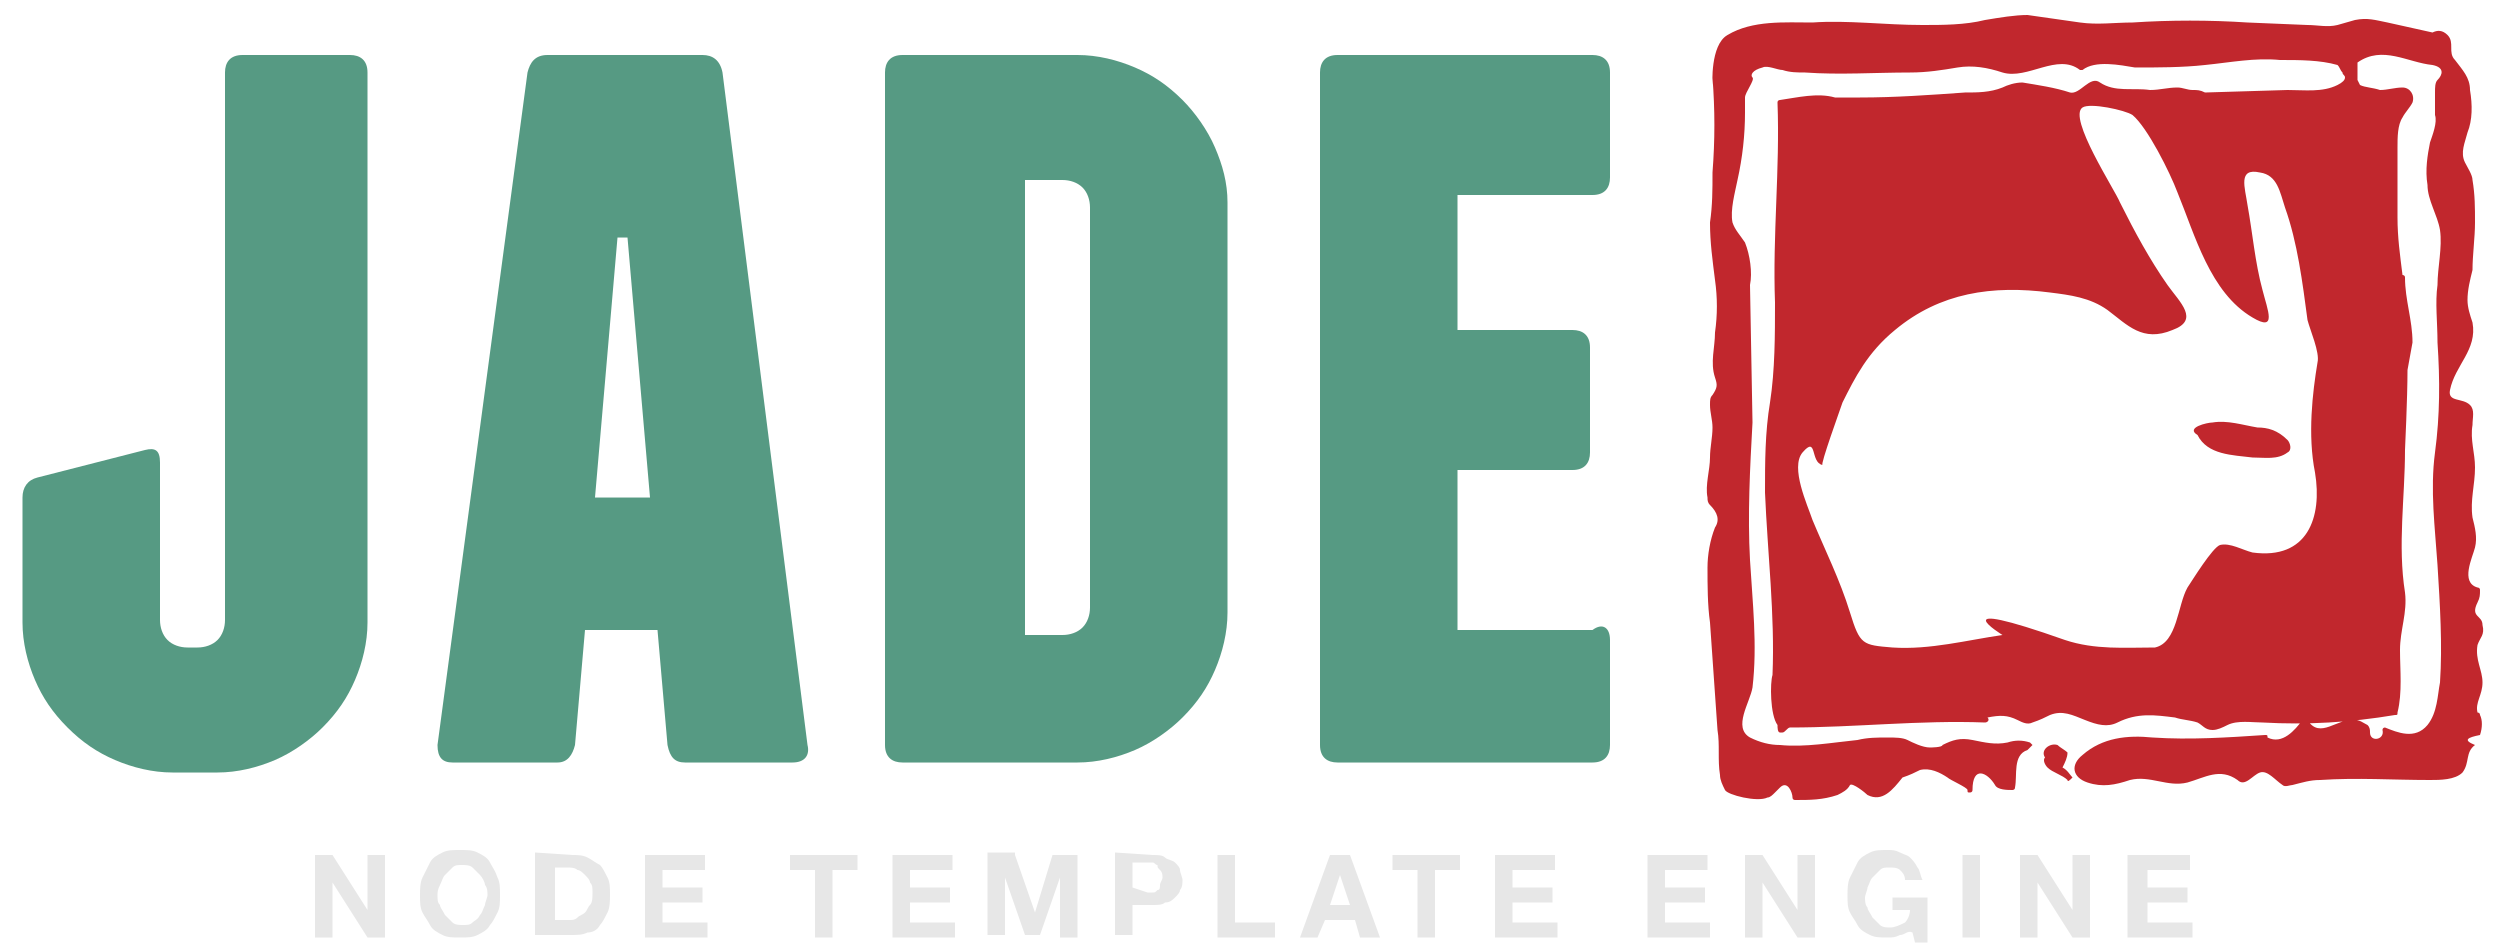 <?xml version="1.0" encoding="utf-8"?>
<!-- Generator: Adobe Illustrator 19.1.0, SVG Export Plug-In . SVG Version: 6.00 Build 0)  -->
<svg version="1.1" id="Layer_1" xmlns="http://www.w3.org/2000/svg" xmlns:xlink="http://www.w3.org/1999/xlink" x="0px" y="0px"
	 viewBox="734.9 -7.1 100 37.9" style="enable-background:new 734.9 -7.1 100 37.9;" xml:space="preserve">
<style type="text/css">
	.st0{fill:#569A83;}
	.st1{fill:#C1272D;}
	.st2{fill:#e7e7e7;}
</style>
<g>
	<path class="st0" d="M748.9-4.9c0.4,0,0.7,0.2,0.7,0.7v22c0,0.8-0.2,1.6-0.5,2.3c-0.3,0.7-0.7,1.3-1.3,1.9c-0.5,0.5-1.2,1-1.9,1.3
		s-1.5,0.5-2.3,0.5h-1.8c-0.8,0-1.6-0.2-2.3-0.5c-0.7-0.3-1.3-0.7-1.9-1.3s-1-1.2-1.3-1.9c-0.3-0.7-0.5-1.5-0.5-2.3v-5
		c0-0.4,0.2-0.7,0.6-0.8l4.3-1.1c0.4-0.1,0.6,0,0.6,0.5v6.3c0,0.3,0.1,0.6,0.3,0.8c0.2,0.2,0.5,0.3,0.8,0.3h0.4
		c0.3,0,0.6-0.1,0.8-0.3c0.2-0.2,0.3-0.5,0.3-0.8V-4.2c0-0.4,0.2-0.7,0.7-0.7C744.7-4.9,748.9-4.9,748.9-4.9L748.9-4.9z"/>
	<path class="st0" d="M767.2,22.7c0.1,0.4-0.1,0.7-0.6,0.7h-4.3c-0.4,0-0.6-0.2-0.7-0.7l-0.4-4.6h-2.9l-0.4,4.6
		c-0.1,0.4-0.3,0.7-0.7,0.7H753c-0.4,0-0.6-0.2-0.6-0.7L756-4.2c0.1-0.4,0.3-0.7,0.8-0.7h6.2c0.4,0,0.7,0.2,0.8,0.7L767.2,22.7z
		 M760.9,12.8L760,2.4h-0.4l-0.9,10.4H760.9L760.9,12.8z"/>
	<path class="st0" d="M778-4.9c0.8,0,1.6,0.2,2.3,0.5c0.7,0.3,1.3,0.7,1.9,1.3c0.5,0.5,1,1.2,1.3,1.9S784,0.2,784,1v16.4
		c0,0.8-0.2,1.6-0.5,2.3c-0.3,0.7-0.7,1.3-1.3,1.9c-0.5,0.5-1.2,1-1.9,1.3c-0.7,0.3-1.5,0.5-2.3,0.5h-7c-0.4,0-0.7-0.2-0.7-0.7V-4.2
		c0-0.4,0.2-0.7,0.7-0.7L778-4.9L778-4.9z M778.5,1.2c0-0.3-0.1-0.6-0.3-0.8c-0.2-0.2-0.5-0.3-0.8-0.3h-1.5v18.2h1.5
		c0.3,0,0.6-0.1,0.8-0.3c0.2-0.2,0.3-0.5,0.3-0.8V1.2L778.5,1.2z"/>
	<path class="st0" d="M799.3,18.5v4.2c0,0.4-0.2,0.7-0.7,0.7h-10.2c-0.4,0-0.7-0.2-0.7-0.7V-4.2c0-0.4,0.2-0.7,0.7-0.7h10.2
		c0.4,0,0.7,0.2,0.7,0.7v4.2c0,0.4-0.2,0.7-0.7,0.7h-5.4v5.4h4.6c0.4,0,0.7,0.2,0.7,0.7v4.2c0,0.4-0.2,0.7-0.7,0.7h-4.6v6.4h5.4
		C799,17.8,799.3,18,799.3,18.5L799.3,18.5z"/>
</g>
<g>
	<path class="st1" d="M826.4,10.5c0.1,0.1,0.2,0.4,0,0.5c-0.4,0.3-0.9,0.2-1.4,0.2c-0.8-0.1-1.8-0.1-2.2-0.9c0,0,0,0,0,0
		c-0.5-0.3,0.4-0.5,0.6-0.5c0.6-0.1,1.2,0.1,1.8,0.2C825.6,10,826,10.1,826.4,10.5L826.4,10.5z"/>
	<path class="st1" d="M833.9,22.7c-0.4,0.3-0.2,0.7-0.5,1.1c-0.3,0.3-0.9,0.3-1.3,0.3c-1.5,0-2.9-0.1-4.4,0c-0.4,0-0.7,0.1-1.1,0.2
		c-0.1,0-0.3,0.1-0.4,0c-0.3-0.2-0.6-0.6-0.9-0.5c-0.3,0.1-0.6,0.6-0.9,0.3c-0.7-0.5-1.3-0.1-2,0.1c-0.8,0.2-1.5-0.3-2.3-0.1
		c-0.6,0.2-1.1,0.3-1.7,0.1c-0.6-0.2-0.7-0.7-0.2-1.1c0.8-0.7,1.8-0.8,2.8-0.7c1.5,0.1,3,0,4.5-0.1c0.1,0,0.1,0,0.1,0.1
		c0.6,0.3,1.1-0.3,1.4-0.7c0.1-0.1,0.1,0,0.2,0c0.5,0.8,1.2-0.1,1.9,0c0.2,0,0.3,0.1,0.5,0.2c0.1,0.1,0.1,0.2,0.1,0.3
		c0,0.4,0.6,0.3,0.5-0.1c0-0.1,0.1-0.1,0.1-0.1c0.5,0.2,1.2,0.5,1.7-0.1c0.4-0.5,0.4-1.2,0.5-1.7c0.1-1.5,0-3.1-0.1-4.7
		c-0.1-1.5-0.3-3-0.1-4.5c0.2-1.5,0.2-2.9,0.1-4.4c0-0.8-0.1-1.6,0-2.3c0-0.7,0.2-1.5,0.1-2.2c-0.1-0.6-0.5-1.2-0.5-1.8
		c-0.1-0.6,0-1.2,0.1-1.7c0.1-0.3,0.3-0.8,0.2-1.1c0-0.3,0-0.6,0-0.9c0-0.2,0-0.4,0.1-0.5c0.2-0.2,0.3-0.5-0.2-0.6
		c-1-0.1-2-0.8-3-0.1c0,0.2,0,0.5,0,0.7l0.1,0.2c0.2,0.1,0.5,0.1,0.8,0.2c0.3,0,0.6-0.1,0.9-0.1c0.3,0,0.5,0.3,0.4,0.6
		c-0.1,0.2-0.3,0.4-0.4,0.6c-0.2,0.3-0.2,0.8-0.2,1.2c0,0.9,0,1.9,0,2.8c0,0.8,0.1,1.5,0.2,2.3c0,0,0.1,0,0.1,0.1
		c0,0.9,0.3,1.7,0.3,2.6c0,0-0.2,1.1-0.2,1.1c0,1.1-0.1,3.2-0.1,3.2c0,1.9-0.3,3.8,0,5.7c0.1,0.8-0.2,1.5-0.2,2.3
		c0,0.8,0.1,1.7-0.1,2.5c0,0.1,0,0.1-0.1,0.1c-1.8,0.3-3.5,0.4-5.3,0.3c-0.4,0-1-0.1-1.4,0.1c-0.2,0.1-0.4,0.2-0.6,0.2
		c-0.3,0-0.4-0.2-0.6-0.3c-0.3-0.1-0.6-0.1-0.9-0.2c-0.8-0.1-1.5-0.2-2.3,0.2c-0.4,0.2-0.8,0.1-1.3-0.1c-0.5-0.2-0.9-0.4-1.4-0.2
		c-0.2,0.1-0.4,0.2-0.7,0.3c-0.2,0.1-0.4,0-0.6-0.1c-0.4-0.2-0.7-0.2-1.2-0.1c0.1,0.1,0,0.2-0.1,0.2c-2.6-0.1-5.2,0.2-7.8,0.2
		c-0.1,0-0.2,0.2-0.3,0.2h-0.1c-0.1,0-0.1-0.2-0.1-0.3c-0.3-0.4-0.3-1.7-0.2-2c0.1-2.4-0.2-4.9-0.3-7.3c0-1.2,0-2.4,0.2-3.6
		c0.2-1.3,0.2-2.7,0.2-4c-0.1-2.7,0.2-5.3,0.1-8c0-0.1,0.1-0.1,0.1-0.1l0,0c0.7-0.1,1.5-0.3,2.2-0.1c0,0,0,0,0,0l0.1,0h0.8
		c0,0,0.1,0,0.1,0c1.4,0,2.8-0.1,4.2-0.2c0.5,0,1,0,1.5-0.2c0.2-0.1,0.5-0.2,0.8-0.2c0.6,0.1,1.3,0.2,1.9,0.4
		c0.4,0.1,0.8-0.7,1.2-0.4c0.6,0.4,1.3,0.2,2,0.3c0.4,0,0.7-0.1,1.1-0.1c0.2,0,0.4,0.1,0.6,0.1c0.2,0,0.3,0,0.5,0.1l3.3-0.1
		c0.7,0,1.4,0.1,2-0.2c0.2-0.1,0.3-0.2,0.3-0.3c0-0.1-0.1-0.1-0.1-0.2c-0.1-0.1-0.1-0.2-0.2-0.3c-0.7-0.2-1.5-0.2-2.3-0.2
		c-1-0.1-2,0.1-3,0.2c-0.9,0.1-1.9,0.1-2.8,0.1c-0.6-0.1-1.6-0.3-2.1,0.1c-0.1,0-0.1,0-0.1,0c-0.9-0.7-2.1,0.4-3.1,0.1
		c-0.6-0.2-1.2-0.3-1.8-0.2c-0.6,0.1-1.2,0.2-1.9,0.2c-1.4,0-2.8,0.1-4.2,0c-0.3,0-0.6,0-0.9-0.1c-0.2,0-0.6-0.2-0.8-0.1
		c-0.4,0.1-0.5,0.3-0.4,0.4c0.1,0.1-0.3,0.6-0.3,0.8l0,0.6c0,0.9-0.1,1.8-0.3,2.7c-0.1,0.5-0.3,1.2-0.2,1.7c0.1,0.3,0.3,0.5,0.5,0.8
		c0.2,0.5,0.3,1.2,0.2,1.7L805,9.8c-0.1,1.8-0.2,3.7-0.1,5.5c0.1,1.7,0.3,3.4,0.1,5.1c-0.1,0.6-0.8,1.6-0.1,2
		c0.4,0.2,0.8,0.3,1.2,0.3c1,0.1,2.1-0.1,3.1-0.2c0.4-0.1,0.8-0.1,1.2-0.1c0.3,0,0.6,0,0.8,0.1c0.2,0.1,0.6,0.3,0.9,0.3
		c0,0,0.5,0,0.5-0.1c0.4-0.2,0.7-0.3,1.2-0.2c0.5,0.1,0.9,0.2,1.4,0.1c0.3-0.1,0.6-0.1,0.9,0l0.1,0.1c0.1-0.1-0.1,0.1-0.2,0.2
		c-0.6,0.2-0.4,1-0.5,1.5c0,0.1-0.1,0.1-0.1,0.1c-0.2,0-0.6,0-0.7-0.2c-0.3-0.5-0.9-0.8-0.9,0.2c0,0.1-0.1,0.1-0.1,0.1
		c-0.1,0-0.1,0-0.1-0.1s-0.7-0.4-0.8-0.5c-0.3-0.2-0.7-0.4-1.1-0.3c-0.2,0.1-0.4,0.2-0.7,0.3c-0.4,0.5-0.8,1-1.4,0.7
		c-0.1-0.1-0.6-0.5-0.7-0.4c-0.1,0.2-0.3,0.3-0.5,0.4c-0.6,0.2-1.1,0.2-1.7,0.2c0,0-0.1,0-0.1-0.1c0-0.2-0.2-0.7-0.5-0.4
		c-0.1,0.1-0.1,0.1-0.2,0.2c-0.1,0.1-0.2,0.2-0.3,0.2c-0.4,0.2-1.6-0.1-1.7-0.3c-0.1-0.2-0.2-0.4-0.2-0.6c-0.1-0.6,0-1.2-0.1-1.8
		c-0.1-1.4-0.2-2.9-0.3-4.3c-0.1-0.7-0.1-1.5-0.1-2.2c0-0.5,0.1-1.1,0.3-1.6c0.2-0.3,0.1-0.6-0.2-0.9c-0.1-0.1-0.1-0.2-0.1-0.3
		c-0.1-0.5,0.1-1.1,0.1-1.6c0-0.4,0.1-0.8,0.1-1.2c0-0.3-0.1-0.6-0.1-0.9c0-0.2,0-0.3,0.1-0.4c0.2-0.3,0.2-0.4,0.1-0.7
		c-0.2-0.6,0-1.2,0-1.8c0.1-0.7,0.1-1.4,0-2.1c-0.1-0.8-0.2-1.5-0.2-2.3c0.1-0.7,0.1-1.3,0.1-2c0.1-1.3,0.1-2.5,0-3.8v0.3
		c0,0-0.1-1.6,0.6-2c1-0.6,2.3-0.5,3.4-0.5c1.4-0.1,2.9,0.1,4.4,0.1c0.8,0,1.7,0,2.5-0.2c0.6-0.1,1.2-0.2,1.7-0.2
		c0.7,0.1,1.4,0.2,2.1,0.3s1.4,0,2.1,0c1.5-0.1,3.1-0.1,4.6,0l2.4,0.1c0.4,0,0.8,0.1,1.2,0l0.7-0.2c0.5-0.1,0.8,0,1.3,0.1l1.8,0.4
		c0.2-0.1,0.4-0.1,0.6,0.1c0.3,0.3,0,0.7,0.3,1c0.3,0.4,0.6,0.7,0.6,1.2c0.1,0.6,0.1,1.2-0.1,1.7c-0.1,0.4-0.3,0.8-0.1,1.2
		c0.1,0.2,0.3,0.5,0.3,0.7c0.1,0.6,0.1,1.1,0.1,1.7c0,0.6-0.1,1.3-0.1,1.9c-0.1,0.4-0.2,0.8-0.2,1.2c0,0.3,0.1,0.6,0.2,0.9
		c0.2,1.1-0.7,1.7-0.9,2.7c-0.1,0.5,0.5,0.3,0.8,0.6c0.2,0.2,0.1,0.5,0.1,0.8c-0.1,0.6,0.1,1.1,0.1,1.7c0,0.7-0.2,1.3-0.1,2
		c0.1,0.4,0.2,0.8,0.1,1.2s-0.6,1.4,0.1,1.6c0,0,0.1,0,0.1,0.1c0,0.2,0,0.3-0.1,0.5c-0.3,0.6,0.2,0.5,0.2,0.9
		c0.1,0.4-0.1,0.5-0.2,0.8c-0.1,0.6,0.2,1,0.2,1.5c0,0.5-0.3,0.8-0.2,1.2c0,0,0.1,0,0.1,0.1c0.1,0.2,0.1,0.5,0,0.8
		C833.6,22.4,833.4,22.5,833.9,22.7C833.9,22.6,833.9,22.7,833.9,22.7L833.9,22.7z M827.2,5.7c-0.2-1.5-0.4-3.1-0.9-4.5
		c-0.2-0.6-0.3-1.3-1-1.4c-0.9-0.2-0.6,0.6-0.5,1.3c0.2,1.1,0.3,2.3,0.6,3.4c0.2,0.8,0.6,1.7-0.4,1.1c-1.7-1-2.3-3.3-3-5
		c-0.3-0.8-1.2-2.6-1.8-3.1c-0.3-0.2-1.7-0.5-2-0.3c-0.6,0.4,1.3,3.3,1.5,3.8c0.6,1.2,1.2,2.3,1.9,3.3c0.5,0.7,1.3,1.4,0.2,1.8
		c-1.2,0.5-1.8-0.2-2.6-0.8c-0.7-0.5-1.5-0.6-2.3-0.7c-2.3-0.3-4.4,0-6.2,1.5C809.6,7,809.1,8,808.6,9c-0.1,0.3-0.9,2.5-0.8,2.5
		c-0.5-0.1-0.2-1.2-0.8-0.5c-0.5,0.6,0.2,2.1,0.4,2.7c0.5,1.2,1.1,2.4,1.5,3.7s0.5,1.3,1.7,1.4c1.5,0.1,3-0.3,4.4-0.5
		c0,0-2.6-1.6,2.5,0.2c1.2,0.4,2.4,0.3,3.6,0.3c0.9-0.2,0.9-1.7,1.3-2.4c0.2-0.3,1-1.6,1.3-1.7c0.4-0.1,0.9,0.2,1.3,0.3
		c2.2,0.3,2.8-1.4,2.5-3.2c-0.3-1.5-0.1-3.2,0.1-4.4C827.7,7,827.3,6.1,827.2,5.7L827.2,5.7z"/>
	<path class="st1" d="M817.6,24.1c-0.2-0.2-0.6-0.3-0.8-0.5c-0.1-0.1-0.2-0.3-0.1-0.4c0,0,0,0,0,0c-0.2-0.3,0.2-0.6,0.5-0.5
		c0.1,0.1,0.3,0.2,0.4,0.3c0,0.2-0.1,0.4-0.2,0.6c0.2,0.1,0.3,0.3,0.4,0.4C817.7,24.1,817.6,24.2,817.6,24.1L817.6,24.1z"/>
</g>
<g>
	<path class="st2" d="M748.2,27.1l1.4,2.2h0v-2.2h0.7v3.3h-0.7l-1.4-2.2h0v2.2h-0.7v-3.3H748.2z"/>
	<path class="st2" d="M751.8,28c0.1-0.2,0.2-0.4,0.3-0.6c0.1-0.2,0.3-0.3,0.5-0.4s0.4-0.1,0.7-0.1c0.3,0,0.5,0,0.7,0.1
		c0.2,0.1,0.4,0.2,0.5,0.4c0.1,0.2,0.2,0.3,0.3,0.6c0.1,0.2,0.1,0.4,0.1,0.7s0,0.5-0.1,0.7c-0.1,0.2-0.2,0.4-0.3,0.5
		c-0.1,0.2-0.3,0.3-0.5,0.4c-0.2,0.1-0.4,0.1-0.7,0.1c-0.3,0-0.5,0-0.7-0.1c-0.2-0.1-0.4-0.2-0.5-0.4c-0.1-0.2-0.2-0.3-0.3-0.5
		c-0.1-0.2-0.1-0.4-0.1-0.7C751.7,28.5,751.7,28.2,751.8,28z M752.5,29.1c0,0.1,0.1,0.2,0.2,0.4c0.1,0.1,0.2,0.2,0.3,0.3
		c0.1,0.1,0.3,0.1,0.4,0.1c0.2,0,0.3,0,0.4-0.1c0.1-0.1,0.2-0.1,0.3-0.3c0.1-0.1,0.1-0.2,0.2-0.4c0-0.1,0.1-0.3,0.1-0.4
		s0-0.3-0.1-0.4c0-0.1-0.1-0.3-0.2-0.4c-0.1-0.1-0.2-0.2-0.3-0.3c-0.1-0.1-0.3-0.1-0.4-0.1c-0.2,0-0.3,0-0.4,0.1
		c-0.1,0.1-0.2,0.2-0.3,0.3c-0.1,0.1-0.1,0.2-0.2,0.4s-0.1,0.3-0.1,0.4C752.4,28.9,752.4,29,752.5,29.1z"/>
	<path class="st2" d="M757.8,27.1c0.2,0,0.4,0,0.6,0.1c0.2,0.1,0.3,0.2,0.5,0.3c0.1,0.1,0.2,0.3,0.3,0.5c0.1,0.2,0.1,0.4,0.1,0.7
		c0,0.2,0,0.5-0.1,0.7c-0.1,0.2-0.2,0.4-0.3,0.5c-0.1,0.2-0.3,0.3-0.5,0.3c-0.2,0.1-0.4,0.1-0.7,0.1h-1.4v-3.3L757.8,27.1
		L757.8,27.1z M757.7,29.7c0.1,0,0.2,0,0.3-0.1s0.2-0.1,0.3-0.2s0.1-0.2,0.2-0.3c0.1-0.1,0.1-0.3,0.1-0.5c0-0.2,0-0.3-0.1-0.4
		c0-0.1-0.1-0.2-0.2-0.3c-0.1-0.1-0.2-0.2-0.3-0.2c-0.1-0.1-0.3-0.1-0.4-0.1h-0.5v2.1H757.7z"/>
	<path class="st2" d="M763.1,27.1v0.6h-1.7v0.7h1.6V29h-1.6v0.8h1.8v0.6h-2.5v-3.3L763.1,27.1L763.1,27.1z"/>
	<path class="st2" d="M766.5,27.7v-0.6h2.7v0.6h-1v2.7h-0.7v-2.7H766.5z"/>
	<path class="st2" d="M773,27.1v0.6h-1.7v0.7h1.6V29h-1.6v0.8h1.8v0.6h-2.5v-3.3L773,27.1L773,27.1z"/>
	<path class="st2" d="M775.5,27.1l0.8,2.3h0l0.7-2.3h1v3.3h-0.7V28h0l-0.8,2.3h-0.6l-0.8-2.3h0v2.3h-0.7v-3.3H775.5z"/>
	<path class="st2" d="M781,27.1c0.2,0,0.4,0,0.5,0.1c0.1,0.1,0.3,0.1,0.4,0.2c0.1,0.1,0.2,0.2,0.2,0.3c0,0.1,0.1,0.3,0.1,0.4
		c0,0.1,0,0.3-0.1,0.4c0,0.1-0.1,0.2-0.2,0.3c-0.1,0.1-0.2,0.2-0.4,0.2c-0.1,0.1-0.3,0.1-0.5,0.1h-0.8v1.2h-0.7v-3.3L781,27.1
		L781,27.1z M780.8,28.6c0.1,0,0.2,0,0.2,0c0.1,0,0.1,0,0.2-0.1c0.1,0,0.1-0.1,0.1-0.2c0-0.1,0.1-0.2,0.1-0.3s0-0.2-0.1-0.3
		s-0.1-0.1-0.1-0.2c-0.1,0-0.1-0.1-0.2-0.1c-0.1,0-0.2,0-0.2,0h-0.6v1L780.8,28.6L780.8,28.6z"/>
	<path class="st2" d="M784.3,27.1v2.7h1.6v0.6h-2.3v-3.3L784.3,27.1L784.3,27.1z"/>
	<path class="st2" d="M788.9,27.1l1.2,3.3h-0.8l-0.2-0.7h-1.2l-0.3,0.7h-0.7l1.2-3.3H788.9z M788.9,29.1l-0.4-1.2h0l-0.4,1.2H788.9z
		"/>
	<path class="st2" d="M790.6,27.7v-0.6h2.7v0.6h-1v2.7h-0.7v-2.7H790.6z"/>
	<path class="st2" d="M797.1,27.1v0.6h-1.7v0.7h1.6V29h-1.6v0.8h1.8v0.6h-2.5v-3.3L797.1,27.1L797.1,27.1z"/>
	<path class="st2" d="M803.2,27.1v0.6h-1.7v0.7h1.6V29h-1.6v0.8h1.8v0.6h-2.5v-3.3L803.2,27.1L803.2,27.1z"/>
	<path class="st2" d="M805.4,27.1l1.4,2.2h0v-2.2h0.7v3.3h-0.7l-1.4-2.2h0v2.2h-0.7v-3.3H805.4z"/>
	<path class="st2" d="M810.9,30.3c-0.2,0.1-0.3,0.1-0.5,0.1c-0.3,0-0.5,0-0.7-0.1c-0.2-0.1-0.4-0.2-0.5-0.4
		c-0.1-0.2-0.2-0.3-0.3-0.5c-0.1-0.2-0.1-0.4-0.1-0.7c0-0.2,0-0.5,0.1-0.7c0.1-0.2,0.2-0.4,0.3-0.6c0.1-0.2,0.3-0.3,0.5-0.4
		c0.2-0.1,0.4-0.1,0.7-0.1c0.2,0,0.3,0,0.5,0.1c0.2,0.1,0.3,0.1,0.4,0.2c0.1,0.1,0.2,0.2,0.3,0.4c0.1,0.1,0.1,0.3,0.2,0.5h-0.7
		c0-0.2-0.1-0.3-0.2-0.4c-0.1-0.1-0.3-0.1-0.4-0.1c-0.2,0-0.3,0-0.4,0.1c-0.1,0.1-0.2,0.2-0.3,0.3c-0.1,0.1-0.1,0.2-0.2,0.4
		c0,0.1-0.1,0.3-0.1,0.4c0,0.1,0,0.3,0.1,0.4c0,0.1,0.1,0.2,0.2,0.4c0.1,0.1,0.2,0.2,0.3,0.3c0.1,0.1,0.3,0.1,0.4,0.1
		c0.2,0,0.4-0.1,0.6-0.2c0.1-0.1,0.2-0.3,0.2-0.5h-0.7v-0.5h1.4v1.8h-0.5l-0.1-0.4C811.2,30.1,811.1,30.3,810.9,30.3z"/>
	<path class="st2" d="M814.1,27.1v3.3h-0.7v-3.3H814.1z"/>
	<path class="st2" d="M816.4,27.1l1.4,2.2h0v-2.2h0.7v3.3h-0.7l-1.4-2.2h0v2.2h-0.7v-3.3H816.4z"/>
	<path class="st2" d="M822.5,27.1v0.6h-1.7v0.7h1.6V29h-1.6v0.8h1.8v0.6H820v-3.3L822.5,27.1L822.5,27.1z"/>
</g>
</svg>
